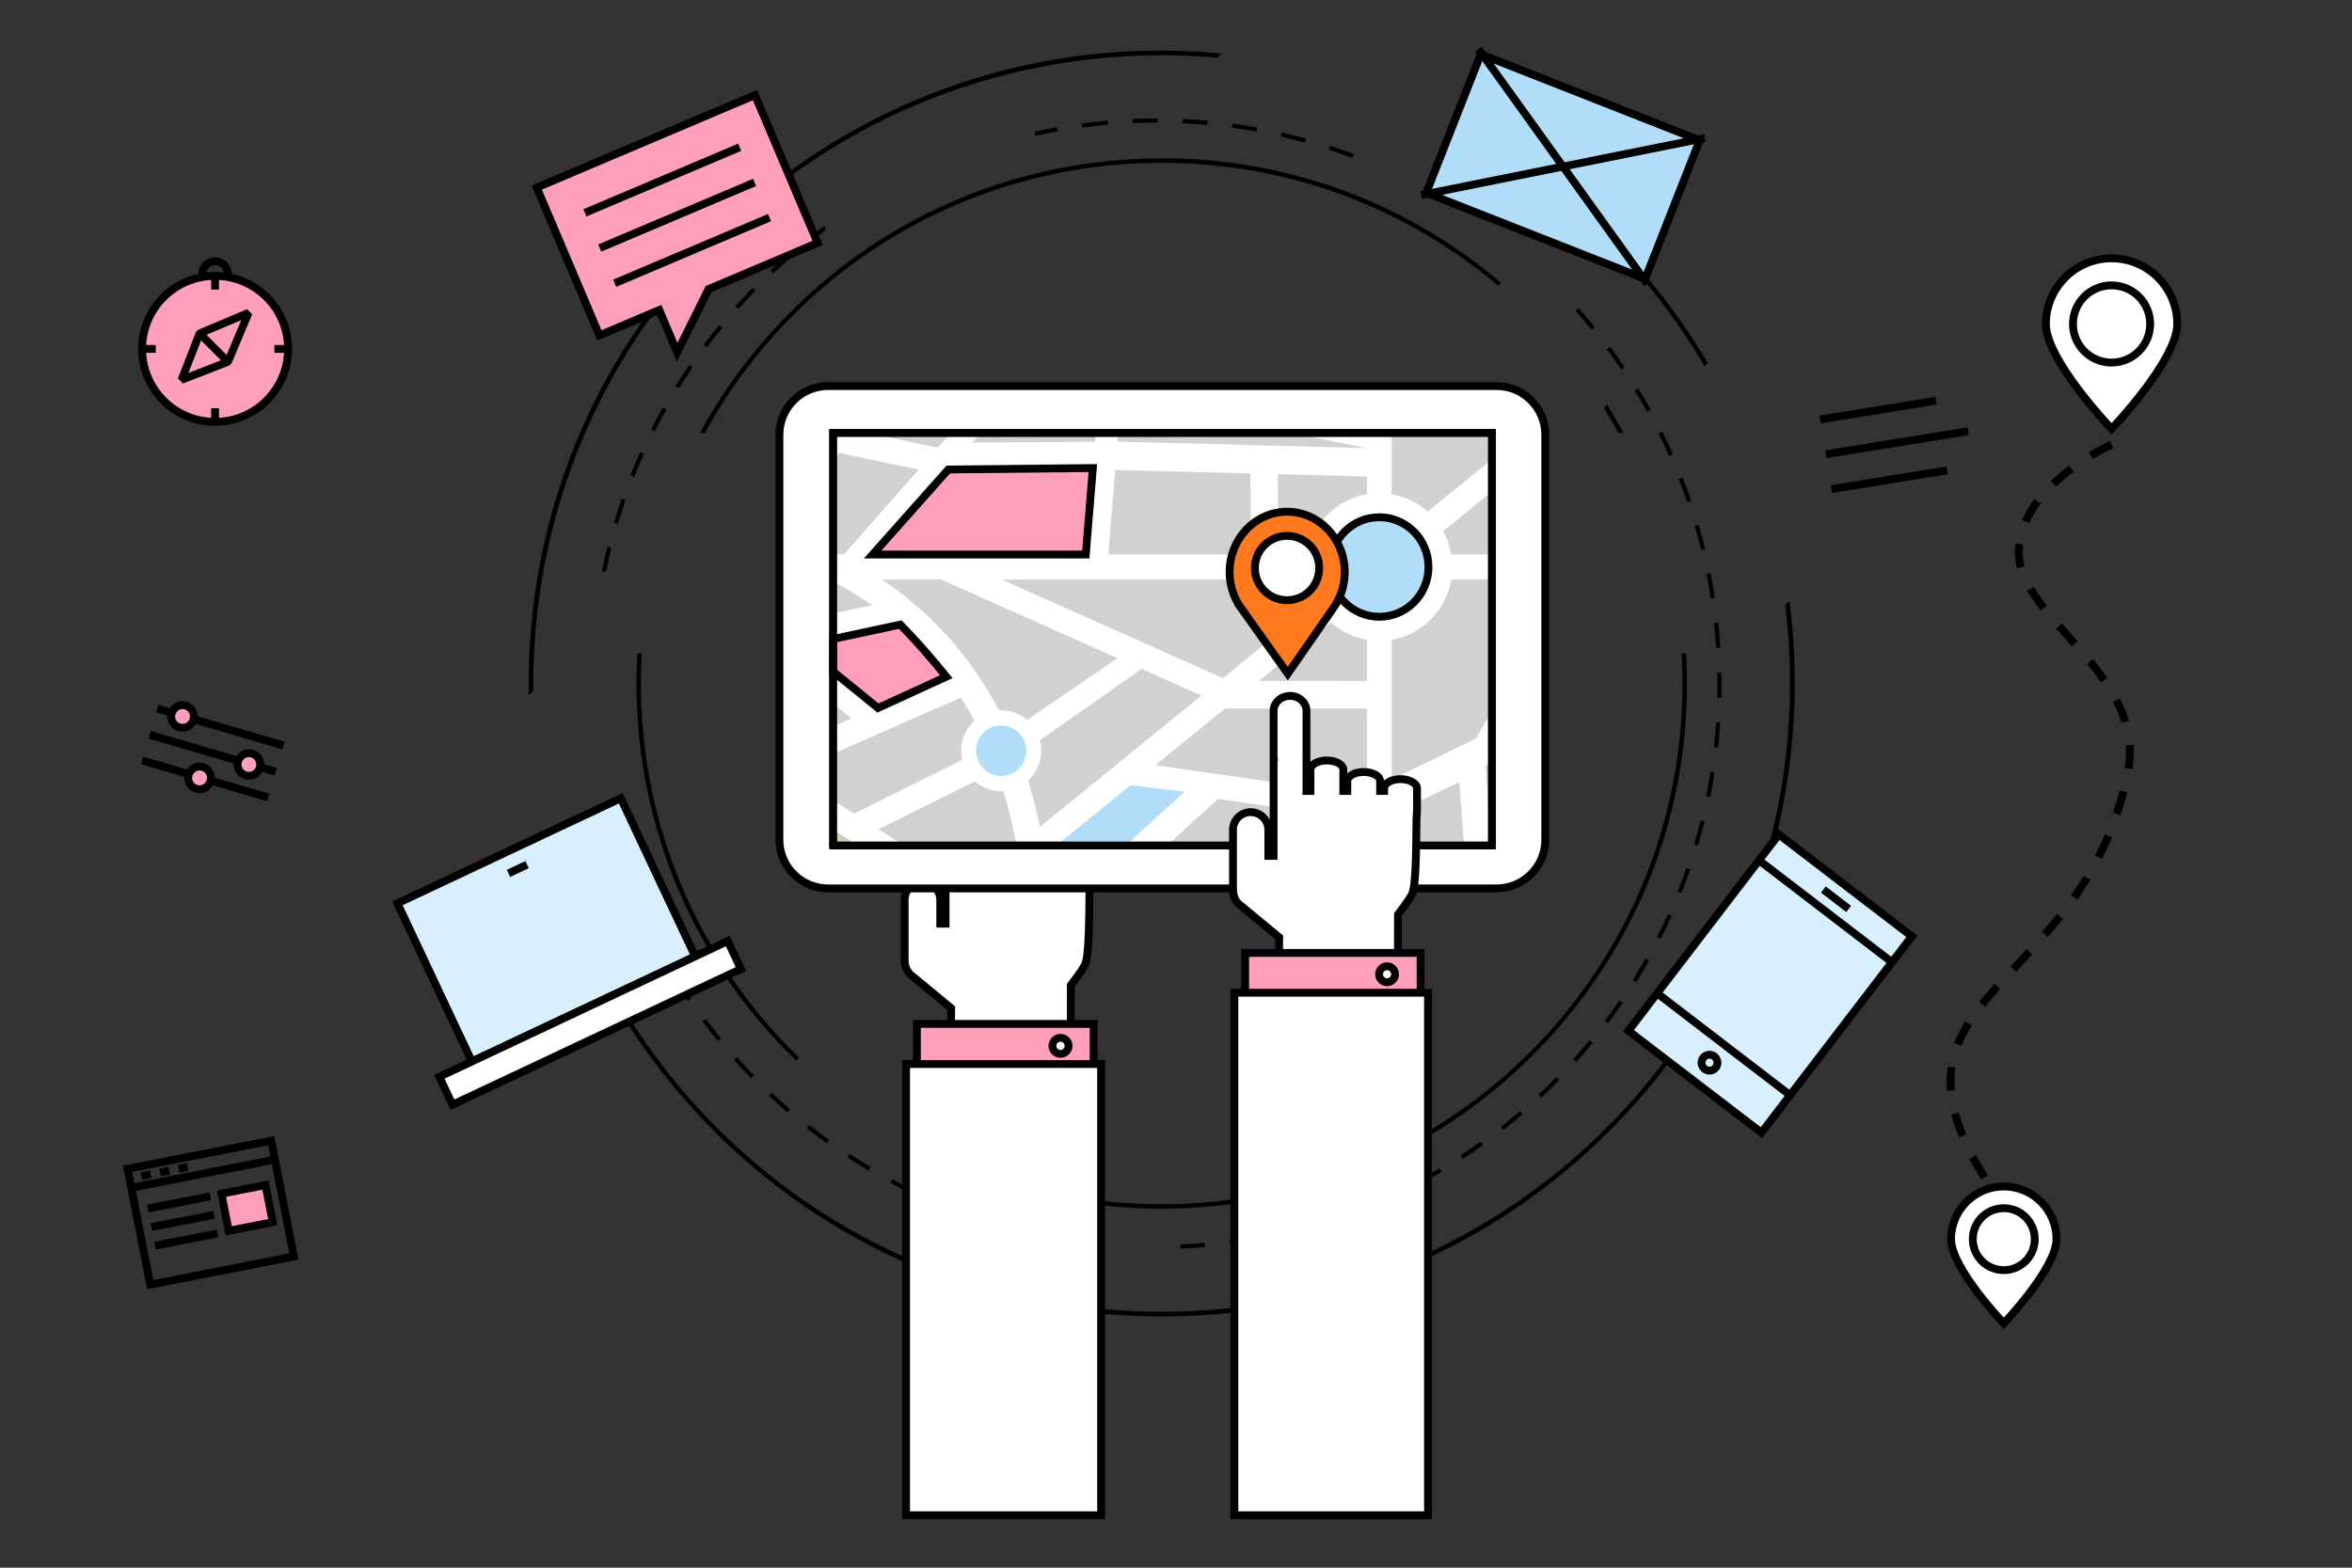 <?xml version="1.0" encoding="utf-8"?>
<!-- Generator: Adobe Illustrator 20.1.0, SVG Export Plug-In . SVG Version: 6.00 Build 0)  -->
<svg version="1.1" id="Слой_1" xmlns="http://www.w3.org/2000/svg" xmlns:xlink="http://www.w3.org/1999/xlink" x="0px" y="0px"
	 viewBox="0 0 600 400" style="enable-background:new 0 0 600 400;" xml:space="preserve">
<rect x="0" y="0" width="600" height="400" fill="#333333" stroke="none"/>
<style type="text/css">
	.st0{fill:#D8EFFD;stroke:#000000;stroke-width:2;stroke-miterlimit:10;}
	.st1{fill:none;stroke:#000000;stroke-width:2;stroke-miterlimit:10;}
	.st2{fill:#FFFFFF;stroke:#000000;stroke-width:2;stroke-miterlimit:10;}
	.st3{fill:none;stroke:#000000;stroke-width:2;stroke-miterlimit:10;stroke-dasharray:5.782,5.782;}
	.st4{fill:none;stroke:#000000;stroke-width:2;stroke-miterlimit:10;stroke-dasharray:6.426,6.426;}
	.st5{fill:none;stroke:#000000;stroke-width:2;stroke-miterlimit:10;stroke-dasharray:6;}
	.st6{fill:#FF9FBA;stroke:#000000;stroke-width:2;stroke-miterlimit:10;}
	.st7{fill:none;stroke:#000000;stroke-width:2;stroke-miterlimit:10;stroke-dasharray:6,6;}
	.st8{fill:#D8EFFD;stroke:#000000;stroke-width:2;stroke-linejoin:bevel;stroke-miterlimit:10;}
	.st9{fill:#B2DDF8;stroke:#000000;stroke-width:2;stroke-miterlimit:10;}
	.st10{stroke:#000000;stroke-width:2;stroke-miterlimit:10;}
	.st11{fill:none;stroke:#000000;stroke-width:8;stroke-miterlimit:10;}
	.st12{fill:none;stroke:#000000;stroke-width:2;stroke-miterlimit:10;stroke-dasharray:1.977,1.977;}
	.st13{fill:none;stroke:#000000;stroke-width:2;stroke-linejoin:bevel;stroke-miterlimit:10;}
	.st14{fill:none;stroke:#000000;stroke-width:2;stroke-miterlimit:10;stroke-dasharray:8.041,8.041;}
	.st15{fill:none;stroke:#13120D;stroke-width:2;stroke-miterlimit:10;}
	.st16{fill:#FF9FBA;}
	.st17{fill:#B2DDF8;}
	.st18{fill:#643D00;}
	.st19{fill:#E5E5E5;stroke:#000000;stroke-width:2;stroke-miterlimit:10;}
	.st20{fill:#EAEAEA;stroke:#000000;stroke-width:2;stroke-miterlimit:10;}
	.st21{fill:#231F20;}
	.st22{fill:#BCBEC0;}
	.st23{fill:#FFFFFF;}
	.st24{fill:#E6E7E8;}
	.st25{fill:#D8EFFD;}
	.st26{fill:#F1F2F2;}
	.st27{fill:#FFA432;}
	.st28{fill:#18AFFE;}
	.st29{fill:#FFFFFF;stroke:#000000;stroke-width:2;stroke-linecap:round;stroke-miterlimit:10;}
	.st30{fill:none;stroke:#000000;stroke-width:2;stroke-linecap:round;stroke-miterlimit:10;}
	.st31{fill:#FFFFFF;stroke:#000000;stroke-width:2;stroke-linejoin:round;stroke-miterlimit:10;}
	.st32{fill:none;stroke:#000000;stroke-width:2;stroke-miterlimit:10;stroke-dasharray:4.048,4.048;}
	.st33{fill:none;stroke:#000000;stroke-width:2;stroke-miterlimit:10;stroke-dasharray:4.418,4.418;}
	.st34{fill:none;stroke:#000000;stroke-width:4;stroke-miterlimit:10;}
	.st35{fill:#010002;}
	.st36{fill:none;stroke:#000000;stroke-width:2;stroke-linecap:round;stroke-linejoin:bevel;stroke-miterlimit:10;}
	.st37{fill-rule:evenodd;clip-rule:evenodd;fill:#FFFFFF;}
	.st38{fill-rule:evenodd;clip-rule:evenodd;fill:#D1D1D1;}
	.st39{fill-rule:evenodd;clip-rule:evenodd;fill:#B2DDF8;stroke:#000000;stroke-width:2;stroke-miterlimit:10;}
	.st40{fill-rule:evenodd;clip-rule:evenodd;fill:#B2DDF8;}
	.st41{fill-rule:evenodd;clip-rule:evenodd;fill:#FF9FBA;stroke:#000000;stroke-width:2;stroke-miterlimit:10;}
	.st42{fill-rule:evenodd;clip-rule:evenodd;fill:#D4CBBA;}
	.st43{fill:#FF791F;stroke:#000000;stroke-width:2;stroke-miterlimit:10;}
</style>
<g>
	<g>
		<g>
			<path d="M136.055,176.326c-0.505-43.762,16.744-87.571,51.303-119.585c34.559-32.013,79.559-45.867,123.154-42.021
				l1.166-1.079c-3.035-0.286-6.087-0.498-9.158-0.615c-43.104-1.649-84.271,13.588-115.915,42.901
				c-31.645,29.314-49.981,69.197-51.629,112.301c-0.118,3.07-0.139,6.129-0.087,9.177L136.055,176.326z"/>
			<path d="M434.795,93.419l0.863-0.8c-5.855-9.93-12.813-19.306-20.836-27.965
				c-11.41-12.318-24.427-22.608-38.605-30.693l-0.902,0.835c14.061,7.941,27.148,18.146,38.695,30.611
				C422.098,74.14,429.016,83.544,434.795,93.419z"/>
			<path d="M455.419,154.419c6.153,49.519-10.757,101.214-50.077,137.64c-64.877,60.098-166.552,56.211-226.65-8.668
				c-11.547-12.465-20.723-26.293-27.567-40.919l-0.902,0.835c6.979,14.755,16.245,28.519,27.655,40.836
				c29.314,31.648,69.197,49.982,112.3,51.629c43.105,1.649,84.272-13.586,115.917-42.902
				c31.645-29.312,49.981-69.195,51.629-112.3c0.351-9.165-0.07-18.241-1.219-27.159L455.419,154.419z"/>
		</g>
		<g>
			<path d="M179.778,110.5c4.901-8.94,10.905-17.453,18.043-25.334c48.196-53.218,129.996-58.301,184.387-12.243
				l0.714-0.788c-26.032-22.071-58.945-33.26-93.196-31.564c-35.747,1.77-68.666,17.355-92.691,43.884
				c-7.27,8.028-13.455,16.771-18.508,26.046H179.778z"/>
			<path d="M163.702,166.737h-1.133c-0.262,4.728-0.285,9.495-0.048,14.289c1.696,34.25,16.081,65.9,40.616,89.623
				l0.714-0.788C175.14,242.065,161.582,204.106,163.702,166.737z"/>
			<path d="M414.197,110.5c-1.347-2.481-2.776-4.921-4.283-7.316l-0.78,0.861
				c1.324,2.122,2.575,4.276,3.768,6.455H414.197z"/>
			<path d="M430.121,166.737h-1.134c1.989,34.348-9.239,69.439-34.105,96.898
				c-40.741,44.986-105.491,55.566-157.401,29.946l-0.779,0.861c20.311,10.133,42.983,14.942,66.276,13.788
				c35.747-1.77,68.665-17.355,92.692-43.883c24.024-26.527,36.281-60.825,34.512-96.573
				C430.164,167.428,430.141,167.083,430.121,166.737z"/>
		</g>
		<g>
			<path d="M350.596,307.57c1.954-0.817,3.916-1.687,5.831-2.59l-0.454-0.959c-1.899,0.895-3.847,1.761-5.786,2.571
				L350.596,307.57z"/>
			<path d="M180.028,259.95l-0.85,0.633c1.265,1.698,2.584,3.389,3.919,5.022l0.823-0.67
				C182.594,263.313,181.285,261.635,180.028,259.95z"/>
			<path d="M172.93,249.492l-0.904,0.557c1.107,1.797,2.27,3.597,3.458,5.345l0.878-0.596
				C175.184,253.061,174.029,251.277,172.93,249.492z"/>
			<path d="M157.545,214.885l-1.018,0.298c0.596,2.036,1.245,4.081,1.928,6.082l1.003-0.342
				C158.78,218.936,158.136,216.905,157.545,214.885z"/>
			<path d="M196.863,278.805l-0.726,0.774c1.541,1.446,3.138,2.879,4.745,4.261l0.691-0.803
				C199.977,281.665,198.393,280.241,196.863,278.805z"/>
			<path d="M166.785,238.439l-0.951,0.473c0.947,1.893,1.948,3.793,2.977,5.644l0.927-0.516
				C168.716,242.203,167.723,240.318,166.785,238.439z"/>
			<path d="M161.64,226.869l-0.988,0.388c0.774,1.972,1.602,3.952,2.461,5.883l0.969-0.429
				C163.231,230.792,162.408,228.827,161.64,226.869z"/>
			<path d="M338.616,311.956c2.02-0.638,4.051-1.331,6.038-2.059l-0.365-0.996
				c-1.972,0.723-3.989,1.411-5.993,2.044L338.616,311.956z"/>
			<path d="M313.595,316.425l0.138,1.052c2.101-0.276,4.222-0.602,6.306-0.969l-0.183-1.045
				C317.785,315.827,315.679,316.152,313.595,316.425z"/>
			<path d="M326.068,314.228l0.229,1.036c2.068-0.459,4.153-0.969,6.196-1.518l-0.273-1.024
				C330.19,313.265,328.121,313.773,326.068,314.228z"/>
			<path d="M206.466,287.056l-0.655,0.835c1.666,1.308,3.383,2.597,5.103,3.829l0.618-0.863
				C209.824,289.635,208.12,288.355,206.466,287.056z"/>
			<path d="M216.76,294.435l-0.58,0.889c1.774,1.158,3.599,2.291,5.423,3.368l0.539-0.914
				C220.333,296.708,218.523,295.585,216.76,294.435z"/>
			<path d="M243.075,307.951c-1.332-0.519-2.66-1.052-3.968-1.605l-0.414,0.977c1.494,0.635,3.017,1.24,4.538,1.827
				L243.075,307.951z"/>
			<path d="M227.668,300.884l-0.499,0.936c1.871,0.997,3.788,1.966,5.701,2.878l0.457-0.957
				C231.429,302.834,229.524,301.872,227.668,300.884z"/>
			<path d="M188.027,269.747l-0.791,0.707c1.409,1.576,2.873,3.145,4.35,4.66l0.759-0.741
				C190.878,272.87,189.426,271.312,188.027,269.747z"/>
			<path d="M184.271,83.609l-0.819-0.674c-1.347,1.64-2.672,3.329-3.939,5.019l0.85,0.636
				C181.62,86.913,182.936,85.237,184.271,83.609z"/>
			<path d="M201.281,64.741c-1.605,1.373-3.204,2.802-4.752,4.248l0.725,0.775c1.537-1.436,3.123-2.855,4.716-4.217
				L201.281,64.741z"/>
			<path d="M191.968,73.444c-1.479,1.509-2.947,3.073-4.362,4.652l0.789,0.709c1.405-1.566,2.862-3.12,4.33-4.618
				L191.968,73.444z"/>
			<path d="M210.413,57.56c-1.416,1.025-2.825,2.076-4.199,3.148l0.653,0.836c1.212-0.947,2.454-1.874,3.702-2.786
				L210.413,57.56z"/>
			<path d="M269.832,33.508l-0.185-1.045c-1.88,0.333-3.775,0.714-5.649,1.122l0.138,1.055
				C266.025,34.227,267.936,33.844,269.832,33.508z"/>
			<path d="M301.037,317.525l0.137,1.055c2.067-0.093,4.158-0.229,6.218-0.408l-0.092-1.058
				C305.226,317.296,303.117,317.434,301.037,317.525z"/>
			<path d="M175.798,93.143c-1.195,1.748-2.367,3.547-3.485,5.348l0.902,0.56c1.109-1.787,2.272-3.574,3.459-5.309
				L175.798,93.143z"/>
			<path d="M169.068,103.988c-1.035,1.845-2.045,3.742-3,5.636l0.947,0.478c0.949-1.881,1.951-3.763,2.979-5.595
				L169.068,103.988z"/>
			<path d="M154.946,139.51c-0.515,2.057-0.99,4.157-1.413,6.238l1.041,0.211
				c0.419-2.066,0.891-4.149,1.402-6.192L154.946,139.51z"/>
			<path d="M163.318,115.388c-0.87,1.934-1.709,3.913-2.491,5.883l0.985,0.392c0.779-1.955,1.611-3.92,2.474-5.839
				L163.318,115.388z"/>
			<path d="M158.596,127.26c-0.695,2.003-1.356,4.05-1.962,6.083l1.017,0.303c0.601-2.018,1.256-4.05,1.947-6.039
				L158.596,127.26z"/>
			<path d="M433.161,215.751c0.609-2.036,1.18-4.109,1.696-6.164l-1.03-0.259c-0.512,2.039-1.08,4.098-1.684,6.12
				L433.161,215.751z"/>
			<path d="M425.82,116.376l0.97-0.429c-0.857-1.934-1.77-3.876-2.716-5.775l-0.95,0.473
				C424.062,112.53,424.969,114.458,425.82,116.376z"/>
			<path d="M406.02,84.13l0.823-0.67c-1.337-1.641-2.728-3.273-4.133-4.851l-0.792,0.706
				C403.312,80.88,404.693,82.501,406.02,84.13z"/>
			<path d="M362.137,302.134c1.866-0.983,3.739-2.025,5.561-3.09l-0.534-0.917c-1.81,1.06-3.667,2.092-5.521,3.067
				L362.137,302.134z"/>
			<path d="M413.566,94.274l0.878-0.595c-1.185-1.75-2.425-3.497-3.686-5.194l-0.852,0.634
				C411.157,90.803,412.388,92.537,413.566,94.274z"/>
			<path d="M295.348,31.281l0.002-1.061c-2.115-0.004-4.261,0.04-6.38,0.13l0.046,1.06
				C291.118,31.32,293.248,31.277,295.348,31.281z"/>
			<path d="M276.092,32.54l0.308-0.041c2.09-0.272,4.209-0.502,6.297-0.682l-0.092-1.057
				c-2.103,0.181-4.236,0.413-6.344,0.688l-0.306,0.04L276.092,32.54z"/>
			<path d="M307.997,31.864l0.096-1.056c-2.109-0.191-4.251-0.337-6.365-0.434l-0.049,1.059
				C303.779,31.529,305.904,31.674,307.997,31.864z"/>
			<path d="M344.989,40.306l0.373-0.994c-1.993-0.745-4.023-1.454-6.035-2.106l-0.328,1.01
				C340.996,38.863,343.01,39.566,344.989,40.306z"/>
			<path d="M332.92,36.393l0.282-1.024c-2.04-0.563-4.127-1.087-6.202-1.561l-0.235,1.035
				C328.823,35.312,330.894,35.834,332.92,36.393z"/>
			<path d="M320.543,33.569l0.191-1.044c-2.088-0.379-4.208-0.716-6.303-1l-0.142,1.051
				C316.37,32.859,318.473,33.193,320.543,33.569z"/>
			<path d="M420.179,105.041l0.926-0.515c-1.026-1.85-2.105-3.699-3.209-5.496l-0.905,0.556
				C418.086,101.369,419.159,103.204,420.179,105.041z"/>
			<path d="M402.131,270.966c1.416-1.575,2.815-3.201,4.159-4.835l-0.819-0.675
				c-1.334,1.622-2.724,3.237-4.13,4.801L402.131,270.966z"/>
			<path d="M410.235,261.115c1.269-1.691,2.522-3.434,3.719-5.184l-0.873-0.6
				c-1.191,1.737-2.433,3.469-3.694,5.147L410.235,261.115z"/>
			<path d="M417.443,250.587c1.12-1.8,2.213-3.648,3.253-5.493l-0.925-0.521
				c-1.032,1.832-2.116,3.667-3.226,5.452L417.443,250.587z"/>
			<path d="M373.122,295.71c1.772-1.146,3.547-2.348,5.271-3.573l-0.613-0.867c-1.715,1.218-3.474,2.412-5.234,3.546
				L373.122,295.71z"/>
			<path d="M423.702,239.461c0.958-1.893,1.885-3.83,2.757-5.761l-0.968-0.438
				c-0.865,1.918-1.786,3.842-2.735,5.72L423.702,239.461z"/>
			<path d="M383.502,288.332c1.666-1.297,3.327-2.652,4.939-4.029l-0.689-0.807
				c-1.6,1.367-3.25,2.711-4.903,4L383.502,288.332z"/>
			<path d="M393.198,280.062c1.548-1.446,3.084-2.942,4.566-4.45l-0.758-0.744c-1.47,1.498-2.995,2.985-4.532,4.416
				L393.198,280.062z"/>
			<path d="M436.438,152.747l1.049-0.16c-0.322-2.103-0.692-4.217-1.101-6.284l-1.043,0.206
				C435.75,148.561,436.119,150.659,436.438,152.747z"/>
			<path d="M428.955,227.82c0.786-1.968,1.539-3.983,2.237-5.987l-1.002-0.349
				c-0.692,1.989-1.44,3.988-2.22,5.941L428.955,227.82z"/>
			<path d="M430.43,128.169l1.005-0.342c-0.683-2.004-1.421-4.021-2.191-5.991l-0.988,0.386
				C429.023,124.178,429.753,126.179,430.43,128.169z"/>
			<path d="M433.977,140.325l1.031-0.251c-0.501-2.054-1.057-4.128-1.649-6.162l-1.021,0.297
				C432.928,136.229,433.479,138.286,433.977,140.325z"/>
			<path d="M438.867,165.269c-0.134-2.102-0.321-4.241-0.552-6.356l-1.054,0.115c0.228,2.099,0.412,4.222,0.548,6.309
				L438.867,165.269z"/>
			<path d="M436.276,203.351c0.424-2.074,0.807-4.187,1.137-6.279l-1.048-0.166
				c-0.328,2.076-0.707,4.174-1.128,6.233L436.276,203.351z"/>
			<path d="M438.269,190.75c0.237-2.102,0.431-4.24,0.574-6.354l-1.059-0.071
				c-0.142,2.097-0.333,4.218-0.569,6.307L438.269,190.75z"/>
			<path d="M439.134,178.021c0.049-2.118,0.051-4.265,0.007-6.379l-1.06,0.023
				c0.043,2.099,0.04,4.229-0.008,6.333L439.134,178.021z"/>
		</g>
	</g>
	<g>
		<path class="st2" d="M235.317,225.067c2.508,0,4.54,2.033,4.54,4.539v6.073h1.361v-17.116v-2.168v-2.524
			c0-2.119,1.887-3.834,4.217-3.834c2.332,0,4.221,1.715,4.221,3.834v4.388v0.305v1.061h1.028v-5.467
			c0-1.307,1.89-2.369,4.219-2.369c2.331,0,4.222,1.062,4.222,2.369v5.467h1.026v-2.506
			c0-1.309,1.889-2.368,4.221-2.368c2.332,0,4.221,1.058,4.221,2.368v2.506h1.028v-0.667
			c0-1.308,1.888-2.367,4.219-2.367c2.331,0,4.218,1.059,4.218,2.367v5.623l-0.127,2.36
			c-0.08,8.022-0.135,17.215-1.155,19.222c-0.827,1.617-2.879,4.248-3.596,5.193c0,0-0.028,7.488-0.029,15.997
			h-30.597c0.037-3.798,0.072-7.357,0.092-10.101l-9.717-8.04c-1.385-0.91-2.131-2.472-2.144-4.121h-0.006v-15.484
			C230.779,227.101,232.812,225.067,235.317,225.067z"/>
		<g>
			<polygon class="st6" points="233.903,330.525 233.903,261.255 278.994,261.255 278.994,298.996 278.548,330.525 			"/>
			
				<ellipse transform="matrix(0.058 -0.998 0.998 0.058 -11.229 521.326)" class="st2" cx="270.481" cy="266.61" rx="2.057" ry="2.058"/>
			<rect x="231.137" y="271.489" class="st2" width="49.763" height="115.136"/>
		</g>
	</g>
	<path class="st2" d="M381.784,98.502c6.849,0,12.416,5.559,12.416,12.423V214.257c0,6.863-5.567,12.418-12.416,12.418
		H211.249c-6.86,0-12.419-5.555-12.419-12.418v-103.332c0-6.864,5.559-12.423,12.419-12.423L381.784,98.502z"/>
	<rect x="212.549" y="110.484" class="st2" width="168.035" height="104.592"/>
	<rect x="215.388" y="111.951" class="st23" width="162.247" height="101.279"/>
	<path class="st23" d="M203.361,162.551c0-1.666,1.355-3.016,3.02-3.016c1.657,0,3.013,1.35,3.013,3.016
		c0,1.665-1.356,3.017-3.013,3.017C204.716,165.567,203.361,164.216,203.361,162.551z"/>
	<rect x="214.739" y="111.842" class="st37" width="163.653" height="101.692"/>
	<g>
		<rect x="212.549" y="110.484" class="st38" width="168.035" height="104.415"/>
		<g>
			<polygon class="st37" points="380.584,117.21 260.469,214.899 270.553,214.899 380.584,125.41 			"/>
			<rect x="348.701" y="110.484" class="st37" width="6.318" height="104.415"/>
			<rect x="212.549" y="141.476" class="st37" width="168.035" height="6.391"/>
			<ellipse class="st37" cx="351.86" cy="144.672" rx="18.625" ry="18.841"/>
			<ellipse class="st39" cx="351.86" cy="144.672" rx="12.55" ry="12.696"/>
			<polygon class="st37" points="313.017,180.362 316.568,175.073 243.619,142.578 240.069,147.867 			"/>
			<polygon class="st37" points="212.549,192.288 248.516,176.511 246.132,170.59 212.549,185.321 			"/>
			<polygon class="st37" points="229.286,214.899 212.549,204.177 212.549,211.741 217.479,214.899 			"/>
			<polygon class="st37" points="217.035,207.995 219.421,213.917 256.46,195.507 254.076,189.586 			"/>
			<polygon class="st37" points="212.549,163.042 229.671,159.365 229.005,153.008 212.549,156.541 			"/>
			<polygon class="st37" points="220.424,185.937 223.975,180.649 212.549,171.357 212.549,179.534 			"/>
			<polygon class="st37" points="329.492,110.484 351.832,114.987 351.959,110.484 			"/>
			<polygon class="st37" points="242.543,110.484 214.5,142.377 217.975,146.696 250.196,110.484 			"/>
			<polygon class="st37" points="212.549,110.484 212.549,115.262 239.157,120.832 243.673,115.172 221.278,110.484 			
				"/>
			<polygon class="st37" points="279.515,110.484 276.825,143.49 282.308,146.668 285.258,110.484 			"/>
			<polygon class="st37" points="285.383,119.792 284.842,112.67 240.69,112.954 234.007,120.077 			"/>
			<polygon class="st37" points="353.197,121.711 353.978,114.48 281.33,112.571 280.55,119.802 			"/>
			<polygon class="st37" points="319.216,145.253 326.164,143.981 325.924,117.205 318.961,119.245 			"/>
			<polygon class="st37" points="353.296,210.042 353.025,203.653 289.241,194.446 287.535,200.465 			"/>
			<polygon class="st37" points="298.592,214.899 313.763,201.07 305.78,198.7 288.01,214.899 			"/>
			<path class="st23" d="M236.809,167.062c9.369,10.415,18.208,25.594,22.342,47.837h6.884
				c-4.298-24.402-13.959-41.043-24.218-52.446c-10.984-12.209-22.614-18.367-29.106-21.65l-0.162,0.327v7.262
				C218.824,151.726,228.059,157.338,236.809,167.062z"/>
			<polygon class="st37" points="255.315,188.267 257.7,194.189 293.296,169.204 290.054,164.542 			"/>
			<polygon class="st37" points="380.584,181.475 374.025,192.694 380.551,195.731 380.584,195.675 			"/>
			<polygon class="st37" points="380.394,214.899 378.65,190.905 371.687,191.581 373.404,214.899 			"/>
			<polygon class="st37" points="377.131,197.146 376.861,188.259 350.634,201.037 350.905,209.926 			"/>
			<polygon class="st37" points="353.009,180.78 354.664,173.74 310.144,173.726 309.238,180.79 			"/>
			<polygon class="st40" points="288.009,214.899 302.168,201.992 288.425,200.363 270.553,214.899 			"/>
			<polygon class="st41" points="241.913,119.792 222.619,141.476 276.988,141.476 278.787,119.424 			"/>
			<path class="st41" d="M212.549,171.357l11.425,9.292l17.44-7.991c-3.633-4.488-7.49-8.931-11.744-13.292
				l-17.122,3.676V171.357z"/>
			<polygon class="st42" points="217.479,214.899 212.549,211.741 212.549,214.899 			"/>
			<polygon class="st37" points="212.549,110.484 212.549,117.958 217.11,111.057 214.373,110.484 			"/>
			<ellipse class="st37" cx="255.403" cy="191.55" rx="10.206" ry="10.325"/>
			<ellipse class="st40" cx="255.403" cy="191.55" rx="6.379" ry="6.453"/>
		</g>
	</g>
	<g>
		<path class="st43" d="M328.263,130.569c-8.109,0.053-14.645,6.98-14.593,15.469c0.022,3.496,1.157,6.706,3.049,9.275
			l0,0h-0.003l11.807,16.569l11.595-16.715c1.858-2.596,2.951-5.819,2.93-9.311
			C342.995,137.363,336.375,130.521,328.263,130.569z"/>
		
			<ellipse transform="matrix(1 -0.006 0.006 1 -0.893 2.04)" class="st2" cx="328.353" cy="144.863" rx="8.207" ry="8.207"/>
	</g>
	<rect x="212.549" y="110.484" class="st1" width="168.035" height="105.242"/>
	<g>
		<g>
			
				<rect x="379.714" y="12.5" transform="matrix(0.366 -0.931 0.931 0.366 213.262 398.009)" class="st17" width="38" height="60"/>
			<path d="M378.313,15.136l53.977,21.225l-13.174,33.503l-53.977-21.225L378.313,15.136 M377.183,12.543l-14.638,37.225
				l57.7,22.688l14.638-37.225L377.183,12.543L377.183,12.543z"/>
		</g>
		<line class="st1" x1="377.183" y1="12.543" x2="420.245" y2="72.457"/>
		<line class="st1" x1="434.883" y1="35.231" x2="362.546" y2="49.769"/>
	</g>
	<g>
		<line class="st1" x1="40.121" y1="180.776" x2="72.3" y2="190.234"/>
		
			<ellipse transform="matrix(0.282 -0.959 0.959 0.282 -141.882 175.998)" class="st6" cx="46.646" cy="182.792" rx="2.892" ry="2.892"/>
		<line class="st1" x1="38.154" y1="187.466" x2="70.334" y2="196.924"/>
		
			<ellipse transform="matrix(0.282 -0.959 0.959 0.282 -141.476 201.025)" class="st6" cx="63.571" cy="195.035" rx="2.892" ry="2.892"/>
		<line class="st1" x1="36.227" y1="194.022" x2="68.407" y2="203.481"/>
		
			<ellipse transform="matrix(0.282 -0.959 0.959 0.282 -153.794 191.414)" class="st6" cx="50.99" cy="198.46" rx="2.892" ry="2.892"/>
	</g>
	<g>
		<line class="st1" x1="464.329" y1="107.021" x2="493.854" y2="102.236"/>
		<line class="st1" x1="465.768" y1="115.905" x2="502.06" y2="110.024"/>
		<line class="st1" x1="467.208" y1="124.789" x2="496.734" y2="120.005"/>
	</g>
	<g>
		<g>
			<g>
				<path class="st2" d="M357.284,198.8c-2.314,0-4.188,1.052-4.188,2.35v0.662h-1.021v-0.114v-1.932v-0.441
					c0-1.297-1.875-2.351-4.188-2.351c-2.317,0.001-4.191,1.054-4.191,2.351v0.441v1.932v0.114h-1.019v-1.915
					v-1.945v-1.567c0-1.3-1.879-2.353-4.19-2.353c-2.313,0-4.19,1.053-4.19,2.353v1.567v1.945v1.915h-1.02
					v-8.742h-0.008c0-0.07,0.008-0.135,0.008-0.205v-11.496c0-2.104-1.877-3.807-4.188-3.807
					c-2.314,0-4.19,1.704-4.19,3.807v11.496c0,0.07,0.007,0.136,0.013,0.205h-0.013v25.31h-1.348v-6.655
					c0-2.49-2.019-4.507-4.509-4.507c-2.486,0-4.505,2.017-4.505,4.507v15.369h0.006
					c0.013,1.637,0.752,3.189,2.129,4.094l9.646,7.98c-0.021,2.722-0.055,6.256-0.09,10.028h30.375
					c0-8.449,0.027-15.88,0.027-15.88c0.713-0.941,2.751-3.549,3.571-5.156
					c1.016-1.992,1.067-11.12,1.148-19.087l0.127-2.337v-2.193v-0.63v-1.524v-1.237
					C361.475,199.852,359.6,198.8,357.284,198.8z"/>
				<g>
					<rect x="317.637" y="243.141" class="st6" width="44.764" height="143.485"/>
					
						<ellipse transform="matrix(0.057 -0.998 0.998 0.057 85.714 587.662)" class="st2" cx="353.951" cy="248.456" rx="2.04" ry="2.042"/>
					<rect x="314.893" y="253.297" class="st2" width="49.4" height="133.328"/>
				</g>
			</g>
		</g>
	</g>
	<g>
		<g>
			
				<rect x="420.111" y="229.874" transform="matrix(0.608 -0.794 0.794 0.608 -22.53 456.819)" class="st0" width="63.084" height="42.734"/>
		</g>
		<line class="st1" x1="465.137" y1="226.963" x2="471.597" y2="231.915"/>
		<line class="st1" x1="422.934" y1="253.583" x2="456.848" y2="279.583"/>
		<line class="st1" x1="448.934" y1="219.669" x2="482.848" y2="245.669"/>
		
			<ellipse transform="matrix(0.608 -0.794 0.794 0.608 -44.611 452.442)" class="st8" cx="436.176" cy="271.428" rx="2.035" ry="2.035"/>
	</g>
	<g>
		<polygon class="st6" points="180.749,73.768 208.579,61.97 192.594,24.265 136.934,47.861 152.919,85.566 
			168.18,79.096 172.748,89.869 		"/>
		<line class="st1" x1="149.201" y1="54.31" x2="188.701" y2="37.565"/>
		<line class="st1" x1="153.006" y1="63.288" x2="192.507" y2="46.542"/>
		<line class="st1" x1="156.812" y1="72.265" x2="196.313" y2="55.52"/>
	</g>
	<g>
		
			<rect x="107.888" y="214.856" transform="matrix(0.905 -0.426 0.426 0.905 -87.779 82.008)" class="st0" width="62.938" height="44.581"/>
		
			<rect x="109.886" y="256.936" transform="matrix(0.905 -0.426 0.426 0.905 -96.824 89.034)" class="st2" width="81.295" height="7.867"/>
		<line class="st1" x1="134.465" y1="220.609" x2="129.72" y2="222.844"/>
	</g>
	<g>
		<path class="st2" d="M555.417,82.661c0,9.251-16.75,26.75-16.75,26.75s-16.75-17.499-16.75-26.75s7.499-16.75,16.75-16.75
			S555.417,73.41,555.417,82.661z"/>
		<circle class="st2" cx="538.667" cy="82.661" r="9.847"/>
	</g>
	<g>
		<path class="st2" d="M524.611,316.176c0,7.425-13.445,21.472-13.445,21.472s-13.445-14.046-13.445-21.472
			s6.019-13.445,13.445-13.445C518.592,302.731,524.611,308.75,524.611,316.176z"/>
		<circle class="st2" cx="511.167" cy="316.176" r="7.904"/>
	</g>
	<path class="st5" d="M538.667,113.411c0,0-23.667,10.57-23.667,27.57s33,31,27.78,56.333
		c-11.824,57.389-68.114,55.591-34.78,105.795"/>
	<g>
		<circle class="st6" cx="54.868" cy="89.019" r="18.617"/>
		<polygon class="st13" points="58.158,92.309 63.422,79.806 50.92,85.071 46.313,96.915 		"/>
		<line class="st1" x1="50.92" y1="85.071" x2="58.158" y2="92.309"/>
		<path class="st1" d="M58.092,70.594c0.043-0.212,0.066-0.433,0.066-0.658c0-1.817-1.473-3.29-3.29-3.29
			s-3.29,1.473-3.29,3.29c0,0.225,0.023,0.446,0.066,0.658"/>
		<line class="st1" x1="54.868" y1="70.594" x2="54.868" y2="73.884"/>
		<line class="st1" x1="54.868" y1="104.154" x2="54.868" y2="107.444"/>
		<line class="st1" x1="73.293" y1="89.019" x2="70.003" y2="89.019"/>
		<line class="st1" x1="39.733" y1="89.019" x2="36.443" y2="89.019"/>
	</g>
	<g>
		
			<rect x="35.197" y="294.434" transform="matrix(0.981 -0.192 0.192 0.981 -58.518 16.139)" class="st1" width="37.355" height="30.125"/>
		<line class="st1" x1="33.576" y1="303.037" x2="70.234" y2="295.853"/>
		<line class="st1" x1="38.434" y1="299.629" x2="36.069" y2="300.093"/>
		<line class="st1" x1="43.164" y1="298.702" x2="40.799" y2="299.166"/>
		<line class="st1" x1="47.894" y1="297.775" x2="45.529" y2="298.239"/>
		<line class="st1" x1="37.691" y1="308.37" x2="53.655" y2="305.242"/>
		<line class="st1" x1="38.618" y1="313.1" x2="54.582" y2="309.972"/>
		<line class="st1" x1="39.545" y1="317.83" x2="55.509" y2="314.702"/>
		
			<rect x="57.432" y="303.471" transform="matrix(0.981 -0.192 0.192 0.981 -58.113 17.902)" class="st6" width="11.448" height="9.64"/>
	</g>
</g>
</svg>
